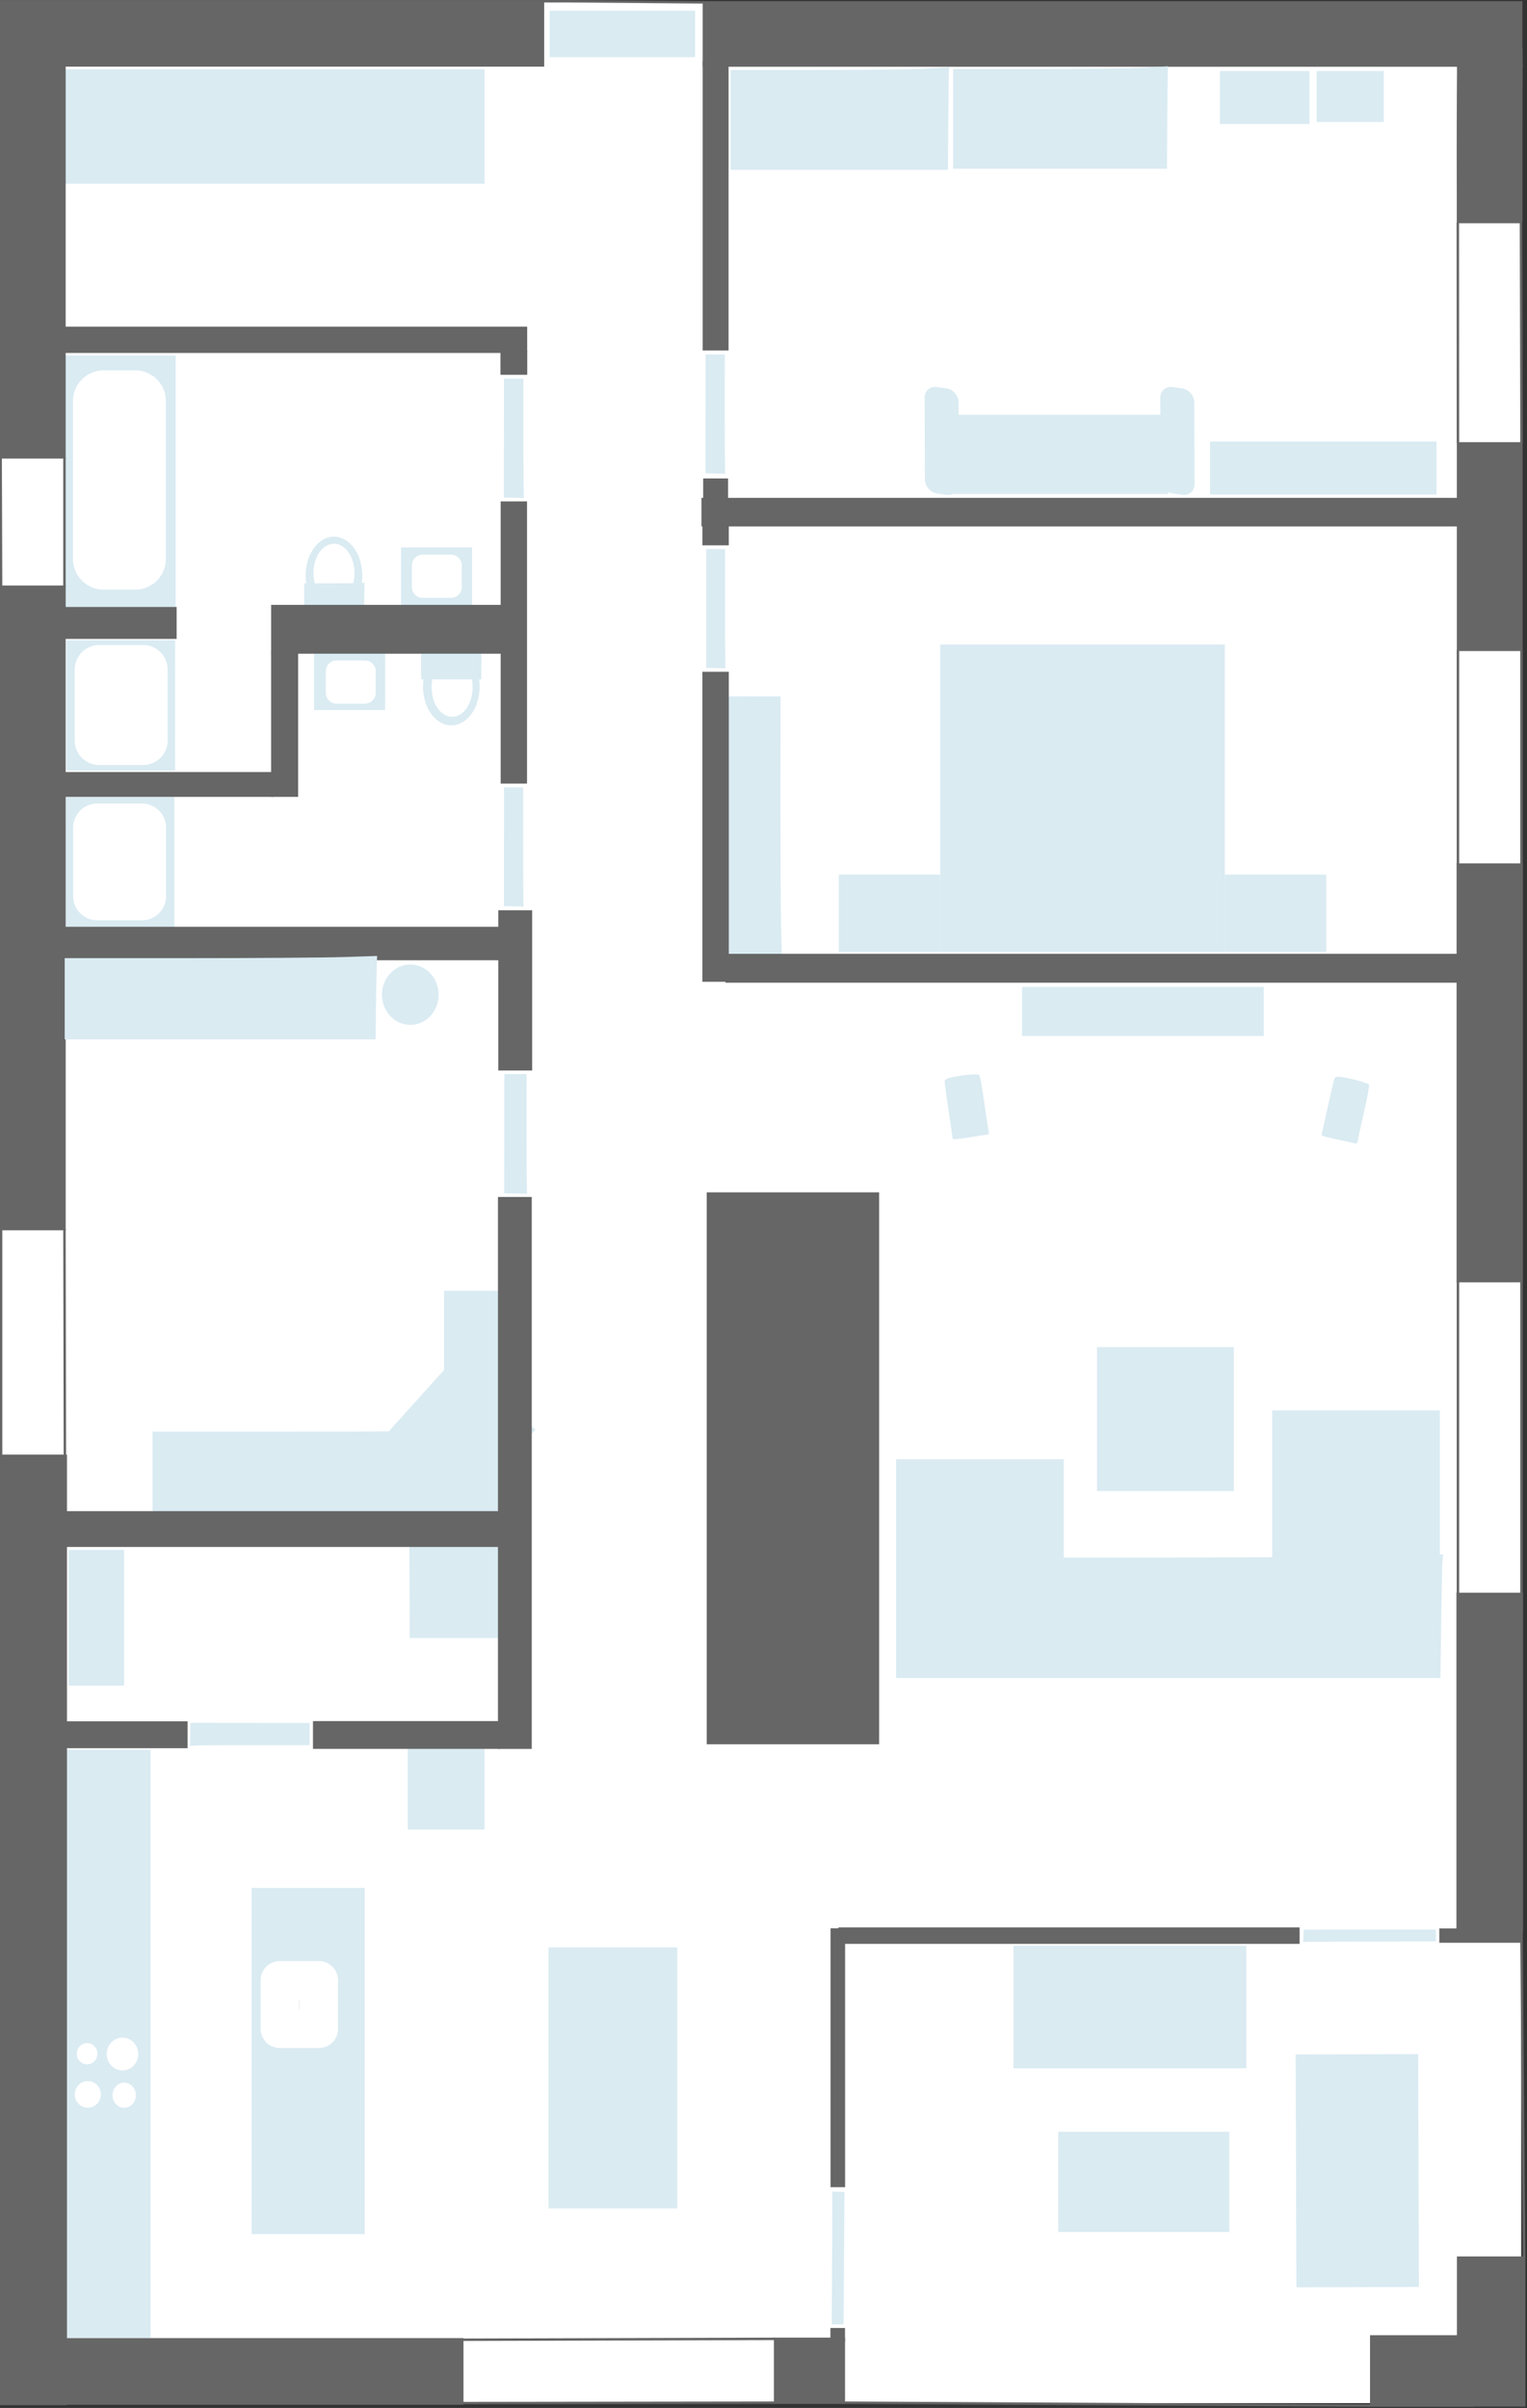 <?xml version="1.0" encoding="UTF-8" standalone="no"?>
<svg
   xmlns:dc="http://purl.org/dc/elements/1.1/"
   xmlns:cc="http://creativecommons.org/ns#"
   xmlns:rdf="http://www.w3.org/1999/02/22-rdf-syntax-ns#"
   xmlns:svg="http://www.w3.org/2000/svg"
   xmlns="http://www.w3.org/2000/svg"
   xmlns:sodipodi="http://sodipodi.sourceforge.net/DTD/sodipodi-0.dtd"
   xmlns:inkscape="http://www.inkscape.org/namespaces/inkscape"
   width="113.804mm"
   height="179.397mm"
   viewBox="0 0 113.804 179.397"
   version="1.1"
   id="svg8"
   inkscape:version="1.0.2 (394de47547, 2021-03-26)"
   sodipodi:docname="apartement_horizontal.svg">
  <rect x="0" y="0" width="113.804" height="179.397" fill="#333333" stroke="none"/>
  <defs
     id="defs2" />
  <sodipodi:namedview
     id="base"
     pagecolor="#ffffff"
     bordercolor="#666666"
     borderopacity="1.0"
     inkscape:pageopacity="0.0"
     inkscape:pageshadow="2"
     inkscape:zoom="0.7"
     inkscape:cx="-565.83098"
     inkscape:cy="323.75535"
     inkscape:document-units="mm"
     inkscape:current-layer="layer1-5"
     inkscape:document-rotation="0"
     showgrid="false"
     inkscape:window-width="2373"
     inkscape:window-height="1247"
     inkscape:window-x="452"
     inkscape:window-y="128"
     inkscape:window-maximized="0" />
  <g
     inkscape:label="Layer 1"
     inkscape:groupmode="layer"
     id="layer1"
     transform="translate(-7.189,-5.039)">
    <g
       inkscape:label="Ebene 1"
       id="layer1-5"
       transform="matrix(0.833,0,0,0.833,-178.712,-32.274)">
      <rect
         style="opacity:1;fill:#ffffff;fill-opacity:1;stroke:none;stroke-width:0.318;stroke-linejoin:round;stroke-miterlimit:4;stroke-dasharray:1.272, 1.272;stroke-dashoffset:0;stroke-opacity:1;paint-order:stroke fill markers"
         id="rect939"
         width="214.724"
         height="136.004"
         x="-259.725"
         y="223.267"
         rx="0.102"
         transform="rotate(-90)" />
      <path
         style="display:inline;fill:#daebf2;fill-opacity:1;stroke-width:0.13"
         d="m 308.01,55.837 -0.027,4.146 h -9.72 -9.72 v -4.464 -4.464 h 7.66 c 4.213,0 8.609,-0.054 9.769,-0.12 l 2.108,-0.12 -0.021,0.439 c -0.012,0.241 -0.034,2.305 -0.048,4.585 z"
         id="path3874"
         inkscape:connector-curvature="0" />
      <path
         style="display:inline;fill:#daebf2;fill-opacity:1;stroke-width:0.191"
         d="m 341.562,89.022 h -10.13 v -2.369 -2.369 h 10.13 10.13 v 2.369 2.369 z"
         id="path3876"
         inkscape:connector-curvature="0" />
      <path
         style="display:inline;fill:#daebf2;fill-opacity:1;stroke-width:0.182"
         d="m 343.971,55.703 h -3.007 v -2.278 -2.278 h 3.007 3.007 v 2.278 2.278 z"
         id="path3880"
         inkscape:connector-curvature="0" />
      <path
         style="display:inline;fill:#daebf2;fill-opacity:1;stroke-width:0.182"
         d="m 336.321,55.885 h -4.009 v -2.369 -2.369 h 4.009 4.009 v 2.369 2.369 z"
         id="path3882"
         inkscape:connector-curvature="0" />
      <path
         style="display:inline;fill:#daebf2;fill-opacity:1;stroke-width:0.149"
         d="m 267.899,176.748 -0.043,3.386 h -15.52 -15.52 v -3.647 -3.647 h 12.231 c 6.727,0 13.746,-0.044 15.597,-0.098 l 3.366,-0.098 -0.034,0.359 c -0.019,0.197 -0.053,1.882 -0.077,3.745 z"
         id="path3874-5"
         inkscape:connector-curvature="0" />
      <ellipse
         style="display:inline;fill:#daebf2;fill-opacity:1;stroke-width:0.272"
         id="path3901"
         cx="-133.758"
         cy="259.879"
         rx="2.701"
         ry="2.534"
         transform="rotate(-90)" />
      <path
         style="display:inline;fill:#daebf2;fill-opacity:1;stroke-width:0.226"
         d="m 352.112,189.87 -0.067,4.997 h -24.352 -24.352 v -5.381 -5.381 h 19.191 c 10.555,0 21.568,-0.065 24.472,-0.145 l 5.282,-0.145 -0.054,0.529 c -0.029,0.291 -0.084,2.778 -0.121,5.526 z"
         id="path3874-5-2"
         inkscape:connector-curvature="0" />
      <path
         style="display:inline;fill:#daebf2;fill-opacity:1;stroke-width:0.502"
         d="m 344.492,184.79 h -7.503 v -6.926 -6.926 h 7.503 7.503 v 6.926 6.926 z"
         id="path3880-9"
         inkscape:connector-curvature="0" />
      <path
         style="display:inline;fill:#daebf2;fill-opacity:1;stroke-width:0.4"
         d="m 310.845,185.801 -7.503,-1.697 v -4.399 -4.399 h 7.503 7.503 v 4.399 4.399 z"
         id="path3880-9-0"
         inkscape:connector-curvature="0"
         sodipodi:nodetypes="ccccccccc" />
      <path
         style="display:inline;fill:#daebf2;fill-opacity:1;stroke-width:0.437"
         d="m 327.442,178.152 h -6.123 v -6.439 -6.439 h 6.123 6.123 v 6.439 6.439 z"
         id="path3880-9-6"
         inkscape:connector-curvature="0" />
      <path
         style="display:inline;fill:#daebf2;fill-opacity:1;stroke-width:0.683"
         d="m 247.728,61.223 h -18.791 v -5.117 -5.117 h 18.791 18.791 v 5.117 5.117 z"
         id="path3880-9-6-6"
         inkscape:connector-curvature="0" />
      <path
         style="display:inline;fill:#daebf2;fill-opacity:1;stroke-width:0.08"
         d="m 259.815,187.46 0.011,3.834 h 4.015 4.015 v -4.129 -4.129 h -3.164 c -1.74,0 -3.556,-0.05 -4.035,-0.111 l -0.871,-0.111 0.009,0.406 c 0.005,0.223 0.014,2.131 0.02,4.24 z"
         id="path3874-0-7"
         inkscape:connector-curvature="0" />
      <path
         style="display:inline;fill:#daebf2;fill-opacity:1;stroke-width:0.516"
         d="m 320.022,129.922 h -12.733 v -13.738 -13.738 h 12.733 12.733 v 13.738 13.738 z"
         id="path3876-3"
         inkscape:connector-curvature="0" />
      <path
         style="display:inline;fill:#daebf2;fill-opacity:1;stroke-width:0.39"
         d="m 232.837,253.886 h -3.802 v -26.301 -26.301 h 3.802 3.802 v 26.301 26.301 z"
         id="path3876-4"
         inkscape:connector-curvature="0" />
      <path
         style="display:inline;fill:#daebf2;fill-opacity:1;stroke-width:0.32"
         d="m 278.007,242.307 h -5.757 v -11.671 -11.671 h 5.757 5.757 v 11.671 11.671 z"
         id="path3876-4-5"
         inkscape:connector-curvature="0" />
      <path
         style="display:inline;fill:#daebf2;fill-opacity:1;stroke-width:0.138"
         d="m 263.082,208.421 h -3.432 v -3.661 -3.661 h 3.432 3.432 v 3.661 3.661 z"
         id="path3876-4-5-0-5"
         inkscape:connector-curvature="0" />
      <path
         style="display:inline;fill:#daebf2;fill-opacity:1;stroke-width:0.152"
         d="m 231.791,195.554 h -2.484 v -6.072 -6.072 h 2.484 2.484 v 6.072 6.072 z"
         id="path3876-4-1"
         inkscape:connector-curvature="0" />
      <path
         style="display:inline;fill:#daebf2;fill-opacity:1;stroke-width:0.292"
         d="m 233.923,99.171 h -4.964 V 87.883 76.595 h 4.964 4.964 v 11.288 11.288 z"
         id="path3876-3-4"
         inkscape:connector-curvature="0" />
      <rect
         style="display:inline;fill:#f2f2f2;fill-opacity:1;stroke:#ffffff;stroke-width:5.505;stroke-linejoin:round;stroke-miterlimit:4;stroke-dasharray:none;stroke-opacity:1"
         id="rect5077"
         width="14.113"
         height="2.808"
         x="-94.78"
         y="232.451"
         transform="rotate(-90)" />
      <ellipse
         style="display:inline;fill:#daebf2;fill-opacity:1;stroke-width:0.308"
         id="path3901-3"
         cx="-96.263"
         cy="253.05"
         rx="3.471"
         ry="2.534"
         transform="rotate(-90)" />
      <ellipse
         style="display:inline;fill:#ffffff;fill-opacity:1;stroke-width:0.228"
         id="path3901-3-5"
         cx="-96.053"
         cy="253.05"
         rx="2.631"
         ry="1.834"
         transform="rotate(-90)" />
      <ellipse
         style="display:inline;fill:#daebf2;fill-opacity:1;stroke-width:0.308"
         id="path3901-3-8"
         cx="-106.202"
         cy="263.55"
         rx="3.471"
         ry="2.534"
         transform="rotate(-90)" />
      <ellipse
         style="display:inline;fill:#ffffff;fill-opacity:1;stroke-width:0.228"
         id="path3901-3-5-1"
         cx="-106.272"
         cy="263.62"
         rx="2.631"
         ry="1.834"
         transform="rotate(-90)" />
      <path
         style="display:inline;fill:#daebf2;fill-opacity:1;stroke-width:0.208"
         d="m 233.976,113.711 h -4.859 v -5.828 -5.828 h 4.859 4.859 v 5.828 5.828 z"
         id="path3876-3-4-9"
         inkscape:connector-curvature="0" />
      <path
         style="display:inline;fill:#daebf2;fill-opacity:1;stroke-width:0.208"
         d="m 233.91,127.732 h -4.859 v -5.828 -5.828 h 4.859 4.859 v 5.828 5.828 z"
         id="path3876-3-4-9-2"
         inkscape:connector-curvature="0" />
      <rect
         style="display:inline;fill:#f2f2f2;fill-opacity:1;stroke:#ffffff;stroke-width:4.375;stroke-linejoin:round;stroke-miterlimit:4;stroke-dasharray:none;stroke-opacity:1"
         id="rect5077-7"
         width="6.354"
         height="3.938"
         x="-111.024"
         y="232.043"
         transform="rotate(-90)" />
      <rect
         style="display:inline;fill:#f2f2f2;fill-opacity:1;stroke:#ffffff;stroke-width:4.323;stroke-linejoin:round;stroke-miterlimit:4;stroke-dasharray:none;stroke-opacity:1"
         id="rect5077-7-0"
         width="6.125"
         height="3.989"
         x="-124.944"
         y="231.877"
         transform="rotate(-90)" />
      <path
         style="display:inline;fill:#daebf2;fill-opacity:1;stroke-width:0.112"
         d="m 262.227,98.975 h -3.179 v -2.608 -2.608 h 3.179 3.179 v 2.608 2.608 z"
         id="path3876-3-4-9-4"
         inkscape:connector-curvature="0" />
      <path
         style="display:inline;fill:#daebf2;fill-opacity:1;stroke-width:0.112"
         d="m 254.45,108.3 h -3.179 v -2.608 -2.608 h 3.179 3.179 v 2.608 2.608 z"
         id="path3876-3-4-9-4-6"
         inkscape:connector-curvature="0" />
      <rect
         style="display:inline;fill:#f2f2f2;fill-opacity:1;stroke:#ffffff;stroke-width:1.934;stroke-linejoin:round;stroke-miterlimit:4;stroke-dasharray:none;stroke-opacity:1"
         id="rect5077-7-8"
         width="1.934"
         height="2.529"
         x="-97.3"
         y="260.99"
         transform="rotate(-90)" />
      <rect
         style="display:inline;fill:#f2f2f2;fill-opacity:1;stroke:#ffffff;stroke-width:1.934;stroke-linejoin:round;stroke-miterlimit:4;stroke-dasharray:none;stroke-opacity:1"
         id="rect5077-7-8-9"
         width="1.934"
         height="2.529"
         x="-106.762"
         y="253.289"
         transform="rotate(-90)" />
      <path
         style="display:inline;fill:#daebf2;fill-opacity:1;stroke-width:0.345"
         d="m 250.744,244.605 h -5.057 v -15.48 -15.48 h 5.057 5.057 v 15.48 15.48 z"
         id="path3876-3-4-9-2-9"
         inkscape:connector-curvature="0" />
      <rect
         style="display:inline;fill:#f2f2f2;fill-opacity:1;stroke:#ffffff;stroke-width:3.419;stroke-linejoin:round;stroke-miterlimit:4;stroke-dasharray:none;stroke-opacity:1"
         id="rect5077-7-0-7"
         width="4.357"
         height="3.508"
         x="-226.255"
         y="248.198"
         transform="rotate(-90)" />
      <ellipse
         style="display:inline;fill:#ffffff;fill-opacity:1;stroke-width:0.123"
         id="path3901-6"
         cx="-232.112"
         cy="231.027"
         rx="1.194"
         ry="1.168"
         transform="rotate(-90)" />
      <ellipse
         style="display:inline;fill:#ffffff;fill-opacity:1;stroke-width:0.149"
         id="path3901-6-1"
         cx="-228.504"
         cy="234.13"
         rx="1.468"
         ry="1.411"
         transform="rotate(-90)" />
      <ellipse
         style="display:inline;fill:#ffffff;fill-opacity:1;stroke-width:0.097"
         id="path3901-6-1-3"
         cx="-228.474"
         cy="230.965"
         rx="0.95"
         ry="0.924"
         transform="rotate(-90)" />
      <ellipse
         style="display:inline;fill:#ffffff;fill-opacity:1;stroke-width:0.112"
         id="path3901-6-1-3-4"
         cx="-232.187"
         cy="234.282"
         rx="1.125"
         ry="1.044"
         transform="rotate(-90)" />
      <path
         style="display:inline;fill:#daebf2;fill-opacity:1;stroke-width:0.032"
         d="m 255.765,98.042 -0.007,0.933 h -2.686 -2.686 v -1.004 -1.004 h 2.117 c 1.164,0 2.379,-0.012 2.699,-0.027 l 0.583,-0.027 -0.006,0.099 c -0.003,0.054 -0.009,0.518 -0.013,1.031 z"
         id="path3874-02-1"
         inkscape:connector-curvature="0" />
      <path
         style="display:inline;fill:#daebf2;fill-opacity:1;stroke-width:0.032"
         d="m 266.23,104.181 -0.007,0.933 h -2.686 -2.686 v -1.004 -1.004 h 2.117 c 1.164,0 2.379,-0.012 2.699,-0.027 l 0.583,-0.027 -0.006,0.099 c -0.003,0.054 -0.009,0.518 -0.013,1.031 z"
         id="path3874-02-1-9"
         inkscape:connector-curvature="0" />
      <path
         style="display:inline;fill:#daebf2;fill-opacity:1;stroke-width:0.182"
         d="m 311.474,146.286 c -0.132,0.005 -0.876,0.114 -1.652,0.241 -0.777,0.127 -1.414,0.184 -1.416,0.127 -0.002,-0.057 -0.164,-1.17 -0.36,-2.473 -0.196,-1.303 -0.358,-2.503 -0.36,-2.667 -0.003,-0.234 0.312,-0.344 1.477,-0.514 0.814,-0.119 1.54,-0.149 1.613,-0.067 0.073,0.083 0.275,1.175 0.448,2.428 0.174,1.253 0.355,2.421 0.403,2.597 0.051,0.185 -0.013,0.323 -0.152,0.329 z"
         id="path3884-6"
         inkscape:connector-curvature="0" />
      <path
         style="display:inline;fill:#daebf2;fill-opacity:1;stroke-width:0.182"
         d="m 344.396,147.065 c -0.125,-0.043 -0.858,-0.207 -1.629,-0.366 -0.771,-0.159 -1.387,-0.333 -1.368,-0.388 0.018,-0.054 0.265,-1.152 0.548,-2.439 0.283,-1.287 0.561,-2.465 0.617,-2.619 0.081,-0.22 0.415,-0.21 1.563,0.048 0.803,0.18 1.492,0.412 1.53,0.515 0.038,0.103 -0.164,1.195 -0.45,2.428 -0.286,1.232 -0.534,2.388 -0.552,2.569 -0.019,0.19 -0.128,0.297 -0.26,0.252 z"
         id="path3884-67"
         inkscape:connector-curvature="0" />
      <path
         style="display:inline;fill:#daebf2;fill-opacity:1;stroke-width:0.339"
         d="m 325.428,137.449 h -10.812 v -2.193 -2.193 h 10.812 10.812 v 2.193 2.193 z"
         id="path3880-9-7"
         inkscape:connector-curvature="0" />
      <path
         style="display:inline;fill:#daebf2;fill-opacity:1;stroke-width:0.104"
         d="m 290.456,130.335 -2.199,-0.031 0.005,-11.614 0.005,-11.614 2.368,-8.7e-4 2.368,-8.6e-4 -0.004,9.153 c -0.002,5.034 0.024,10.286 0.059,11.672 l 0.063,2.519 -0.233,-0.025 c -0.128,-0.014 -1.222,-0.04 -2.431,-0.057 z"
         id="path3874-02"
         inkscape:connector-curvature="0" />
      <path
         style="display:inline;fill:#daebf2;fill-opacity:1;stroke-width:0.406"
         d="m 318.114,88.969 h -9.594 v -3.541 -3.541 h 9.594 9.594 v 3.541 3.541 z"
         id="path3880-9-6-7"
         inkscape:connector-curvature="0" />
      <path
         style="display:inline;fill:#daebf2;fill-opacity:1;stroke-width:0.042"
         d="m 269.051,125.856 -0.795,-0.015 0.005,-5.315 0.005,-5.315 0.856,7.9e-4 0.856,7.9e-4 -0.004,4.189 c -0.002,2.304 0.006,4.707 0.018,5.342 l 0.022,1.153 -0.084,-0.012 c -0.046,-0.007 -0.442,-0.019 -0.879,-0.027 z"
         id="path3874-02-7-5-9"
         inkscape:connector-curvature="0" />
      <path
         style="display:inline;fill:#daebf2;fill-opacity:1;stroke-width:0.043"
         d="m 269.058,89.305 -0.811,-0.015 0.005,-5.315 0.005,-5.315 0.874,7.9e-4 0.874,7.9e-4 -0.004,4.189 c -0.002,2.304 0.006,4.707 0.018,5.342 l 0.022,1.153 -0.086,-0.012 c -0.047,-0.007 -0.451,-0.019 -0.897,-0.027 z"
         id="path3874-02-7-5-9-9"
         inkscape:connector-curvature="0" />
      <path
         style="display:inline;fill:#daebf2;fill-opacity:1;stroke-width:0.042"
         d="m 287.088,87.139 -0.795,-0.015 0.005,-5.315 0.005,-5.315 0.856,8e-4 0.856,7.9e-4 -0.004,4.189 c -0.002,2.304 0.006,4.707 0.018,5.342 l 0.022,1.153 -0.084,-0.012 c -0.046,-0.007 -0.442,-0.019 -0.879,-0.027 z"
         id="path3874-02-7-5-9-9-5"
         inkscape:connector-curvature="0" />
      <path
         style="display:inline;fill:#daebf2;fill-opacity:1;stroke-width:0.042"
         d="m 287.131,104.546 -0.779,-0.015 0.005,-5.315 0.005,-5.315 0.839,8e-4 0.839,7.9e-4 -0.004,4.189 c -0.002,2.304 0.006,4.707 0.018,5.342 l 0.021,1.153 -0.082,-0.012 c -0.045,-0.007 -0.433,-0.019 -0.861,-0.027 z"
         id="path3874-02-7-5-9-9-5-1"
         inkscape:connector-curvature="0" />
      <path
         style="display:inline;fill:#daebf2;fill-opacity:1;stroke-width:0.035"
         d="m 339.791,217.88 0.014,-0.494 5.917,-0.009 5.917,-0.009 0.002,0.532 0.002,0.532 -4.663,0.007 c -2.565,0.004 -5.241,0.014 -5.947,0.023 l -1.283,0.016 0.013,-0.052 c 0.007,-0.029 0.019,-0.275 0.027,-0.546 z"
         id="path3874-02-7-5-9-9-5-1-0"
         inkscape:connector-curvature="0" />
      <path
         style="display:inline;fill:#daebf2;fill-opacity:1;stroke-width:0.035"
         d="m 298.228,240.83 0.494,0.018 -0.038,5.917 -0.038,5.917 -0.532,-0.002 -0.532,-0.002 0.03,-4.663 c 0.016,-2.565 0.027,-5.241 0.024,-5.947 l -0.006,-1.283 0.052,0.013 c 0.029,0.008 0.274,0.021 0.546,0.031 z"
         id="path3874-02-7-5-9-9-5-1-0-7"
         inkscape:connector-curvature="0" />
      <path
         style="display:inline;fill:#daebf2;fill-opacity:1;stroke-width:0.526"
         d="m 324.26,229.776 h -10.414 v -5.481 -5.481 h 10.414 10.414 v 5.481 5.481 z"
         id="path3880-9-6-7-8"
         inkscape:connector-curvature="0" />
      <path
         style="display:inline;fill:#daebf2;fill-opacity:1;stroke-width:0.526"
         d="m 339.124,238.954 -0.033,-10.414 5.481,-0.018 5.481,-0.018 0.033,10.414 0.033,10.414 -5.481,0.018 -5.481,0.018 z"
         id="path3880-9-6-7-8-7"
         inkscape:connector-curvature="0" />
      <path
         style="display:inline;fill:#daebf2;fill-opacity:1;stroke-width:0.408"
         d="m 325.502,244.417 h -7.652 v -4.481 -4.481 h 7.652 7.652 v 4.481 4.481 z"
         id="path3880-9-6-7-8-6"
         inkscape:connector-curvature="0" />
      <path
         style="display:inline;fill:#daebf2;fill-opacity:1;stroke-width:0.346"
         d="m 265.377,180.134 h -2.479 v -9.948 -9.948 h 2.479 2.479 v 9.948 9.948 z"
         id="path3880-9-6-7-6"
         inkscape:connector-curvature="0" />
      <path
         style="display:inline;fill:#daebf2;fill-opacity:1;stroke-width:0.276"
         d="m 337.291,129.922 h -4.537 v -3.453 -3.453 h 4.537 4.537 v 3.453 3.453 z"
         id="path3880-9-6-7-6-2"
         inkscape:connector-curvature="0" />
      <path
         style="display:inline;fill:#daebf2;fill-opacity:1;stroke-width:0.308"
         d="m 261.718,175.835 -3.913,-2.857 2.724,-3.024 2.724,-3.024 3.913,2.857 3.913,2.857 -2.724,3.024 -2.724,3.024 z"
         id="path3880-9-6-7-6-2-0"
         inkscape:connector-curvature="0"
         inkscape:transform-center-x="-3.4579129e-06"
         inkscape:transform-center-y="-0.70532947" />
      <path
         style="display:inline;fill:#daebf2;fill-opacity:1;stroke-width:0.046"
         d="m 269.202,151.537 -0.924,-0.015 0.006,-5.333 0.006,-5.333 0.995,7.9e-4 0.995,8e-4 -0.004,4.203 c -0.002,2.311 0.007,4.723 0.021,5.359 l 0.025,1.157 -0.098,-0.012 c -0.054,-0.007 -0.514,-0.019 -1.022,-0.027 z"
         id="path3874-02-7-5"
         inkscape:connector-curvature="0" />
      <path
         style="display:inline;fill:#daebf2;fill-opacity:1;stroke-width:0.032"
         d="m 266.23,104.622 -0.007,0.933 h -2.686 -2.686 v -1.004 -1.004 h 2.117 c 1.164,0 2.379,-0.012 2.699,-0.027 l 0.583,-0.027 -0.006,0.099 c -0.003,0.054 -0.009,0.518 -0.013,1.031 z"
         id="path3874-02-1-1"
         inkscape:connector-curvature="0" />
      <path
         style="display:inline;fill:#daebf2;fill-opacity:1;stroke-width:0.046"
         d="m 240.192,199.806 0.015,-0.924 5.333,0.005 5.333,0.005 -5.3e-4,0.995 -5.3e-4,0.995 -4.203,-0.004 c -2.311,-0.002 -4.723,0.007 -5.359,0.022 l -1.157,0.026 0.012,-0.098 c 0.007,-0.054 0.019,-0.514 0.027,-1.022 z"
         id="path3874-02-7-5-4"
         inkscape:connector-curvature="0" />
      <path
         style="display:inline;fill:#daebf2;fill-opacity:1;stroke-width:0.256"
         d="m 278.852,49.902 h -6.507 v -2.077 -2.077 h 6.507 6.507 v 2.077 2.077 z"
         id="path3880-9-6-6-2"
         inkscape:connector-curvature="0" />
      <rect
         id="rect3724"
         width="5.656"
         height="73.127"
         x="-50.657"
         y="286.145"
         style="display:inline;fill:#666666;stroke:#666666;stroke-width:0.214;stroke-opacity:1"
         transform="rotate(-90)" />
      <rect
         id="rect3726"
         width="35.16"
         height="5.709"
         x="-85.698"
         y="223.228"
         style="display:inline;fill:#666666;stroke:#666666;stroke-width:0.22;stroke-opacity:1"
         transform="rotate(-90)" />
      <rect
         id="rect3728"
         width="57.445"
         height="5.67"
         x="-154.718"
         y="223.267"
         style="display:inline;fill:#666666;stroke:#666666;stroke-width:0.223;stroke-opacity:1"
         transform="rotate(-90)" />
      <rect
         id="rect3730"
         width="84.651"
         height="5.709"
         x="-259.725"
         y="223.267"
         style="display:inline;fill:#666666;stroke:#666666;stroke-width:0.373;stroke-opacity:1"
         transform="rotate(-90)" />
      <rect
         id="rect3732"
         width="5.67"
         height="35.514"
         x="-259.725"
         y="228.976"
         style="display:inline;fill:#666666;stroke:#666666;stroke-width:0.295;stroke-opacity:1"
         transform="rotate(-90)" />
      <rect
         id="rect3734"
         width="5.709"
         height="6.142"
         x="-259.686"
         y="292.523"
         style="display:inline;fill:#666666;stroke:#666666;stroke-width:0.222;stroke-opacity:1"
         transform="rotate(-90)" />
      <rect
         id="rect3736"
         width="0.974"
         height="1.073"
         x="-254.095"
         y="297.583"
         style="display:inline;fill:#666666;stroke:#666666;stroke-width:0.234;stroke-opacity:1"
         transform="rotate(-90)" />
      <rect
         id="rect3738"
         width="22.925"
         height="1.073"
         x="-240.295"
         y="297.593"
         style="display:inline;fill:#666666;stroke:#666666;stroke-width:0.231;stroke-opacity:1"
         transform="rotate(-90)" />
      <rect
         id="rect3740"
         width="1.102"
         height="40.888"
         x="-218.463"
         y="298.37"
         style="display:inline;fill:#666666;stroke:#666666;stroke-width:0.374;stroke-opacity:1"
         transform="rotate(-90)" />
      <rect
         id="rect3742"
         width="1.063"
         height="7.245"
         x="-218.443"
         y="352.055"
         style="display:inline;fill:#666666;stroke:#666666;stroke-width:0.22;stroke-opacity:1"
         transform="rotate(-90)" />
      <rect
         id="rect3744"
         width="30.002"
         height="5.689"
         x="-217.38"
         y="353.61"
         style="display:inline;fill:#666666;stroke:#666666;stroke-width:0.271;stroke-opacity:1"
         transform="rotate(-90)" />
      <rect
         id="rect3746"
         width="37.227"
         height="5.689"
         x="-159.364"
         y="353.61"
         style="display:inline;fill:#666666;stroke:#666666;stroke-width:0.243;stroke-opacity:1"
         transform="rotate(-90)" />
      <rect
         id="rect3748"
         width="18.485"
         height="5.689"
         x="-102.923"
         y="353.61"
         style="display:inline;fill:#666666;stroke:#666666;stroke-width:0.196;stroke-opacity:1"
         transform="rotate(-90)" />
      <rect
         id="rect3750"
         width="15.395"
         height="5.689"
         x="-64.554"
         y="353.61"
         style="display:inline;fill:#666666;stroke:#666666;stroke-width:0.169;stroke-opacity:1"
         transform="rotate(-90)" />
      <rect
         id="rect3752"
         width="2.165"
         height="67.465"
         x="-91.683"
         y="286.125"
         style="display:inline;fill:#666666;stroke:#666666;stroke-width:0.393;stroke-opacity:1"
         transform="rotate(-90)" />
      <rect
         id="rect3754"
         width="25.716"
         height="2.142"
         x="-76.051"
         y="286.125"
         style="display:inline;fill:#666666;stroke:#666666;stroke-width:0.176;stroke-opacity:1"
         transform="rotate(-90)" />
      <rect
         id="rect3756"
         width="3.944"
         height="2.142"
         x="-93.461"
         y="286.125"
         style="display:inline;fill:#666666;stroke:#666666;stroke-width:0.218;stroke-opacity:1"
         transform="rotate(-90)" />
      <rect
         id="rect3758"
         width="27.506"
         height="2.144"
         x="-132.493"
         y="286.123"
         style="display:inline;fill:#666666;stroke:#666666;stroke-width:0.22;stroke-opacity:1"
         transform="rotate(-90)" />
      <rect
         id="rect3760"
         width="2.199"
         height="66.901"
         x="-132.493"
         y="288.267"
         style="display:inline;fill:#666666;stroke:#666666;stroke-width:0.382;stroke-opacity:1"
         transform="rotate(-90)" />
      <rect
         id="rect3762"
         width="1.89"
         height="2.142"
         x="-89.517"
         y="286.125"
         style="display:inline;fill:#666666;stroke:#666666;stroke-width:0.083;stroke-opacity:1"
         transform="rotate(-90)" />
      <rect
         id="rect3764"
         width="2.14"
         height="44.602"
         x="-76.255"
         y="225.63"
         style="display:inline;fill:#666666;stroke:#666666;stroke-width:0.21;stroke-opacity:1"
         transform="rotate(-90)" />
      <rect
         id="rect3766"
         width="1.949"
         height="2.177"
         x="-78.204"
         y="268.055"
         style="display:inline;fill:#666666;stroke:#666666;stroke-width:0.22;stroke-opacity:1"
         transform="rotate(-90)" />
      <rect
         id="rect3768"
         width="25.057"
         height="2.177"
         x="-114.787"
         y="268.055"
         style="display:inline;fill:#666666;stroke:#666666;stroke-width:0.182;stroke-opacity:1"
         transform="rotate(-90)" />
      <rect
         id="rect3770"
         width="4.148"
         height="20.574"
         x="-103.149"
         y="247.536"
         style="display:inline;fill:#666666;stroke:#666666;stroke-width:0.218;stroke-opacity:1"
         transform="rotate(-90)" />
      <rect
         id="rect3772"
         width="12.807"
         height="2.199"
         x="-115.956"
         y="247.536"
         style="display:inline;fill:#666666;stroke:#666666;stroke-width:0.22;stroke-opacity:1"
         transform="rotate(-90)" />
      <rect
         id="rect3774"
         width="2.005"
         height="20.24"
         x="-115.956"
         y="227.296"
         style="display:inline;fill:#666666;stroke:#666666;stroke-width:0.22;stroke-opacity:1"
         transform="rotate(-90)" />
      <rect
         id="rect3776"
         width="14.115"
         height="2.812"
         x="-140.428"
         y="267.86"
         style="display:inline;fill:#666666;stroke:#666666;stroke-width:0.22;stroke-opacity:1"
         transform="rotate(-90)" />
      <rect
         id="rect3778"
         width="2.617"
         height="40.202"
         x="-130.489"
         y="227.658"
         style="display:inline;fill:#666666;stroke:#666666;stroke-width:0.378;stroke-opacity:1"
         transform="rotate(-90)" />
      <rect
         id="rect3780"
         width="49.137"
         height="2.795"
         x="-201.099"
         y="267.837"
         style="display:inline;fill:#666666;stroke:#666666;stroke-width:0.229;stroke-opacity:1"
         transform="rotate(-90)" />
      <rect
         id="rect3782"
         width="2.835"
         height="39.432"
         x="-182.968"
         y="228.425"
         style="display:inline;fill:#666666;stroke:#666666;stroke-width:0.366;stroke-opacity:1"
         transform="rotate(-90)" />
      <rect
         id="rect3784"
         width="2.185"
         height="11.713"
         x="-201.04"
         y="228.13"
         style="display:inline;fill:#666666;stroke:#666666;stroke-width:0.22;stroke-opacity:1"
         transform="rotate(-90)" />
      <rect
         id="rect3786"
         width="2.264"
         height="16.556"
         x="-201.099"
         y="251.281"
         style="display:inline;fill:#666666;stroke:#666666;stroke-width:0.22;stroke-opacity:1"
         transform="rotate(-90)" />
      <rect
         id="rect3788"
         width="13.209"
         height="5.906"
         x="-259.922"
         y="353.63"
         style="display:inline;fill:#666666;stroke:#666666;stroke-width:0.22;stroke-opacity:1"
         transform="rotate(-90)" />
      <rect
         id="rect3790"
         width="6.181"
         height="9.095"
         x="-259.942"
         y="345.854"
         style="display:inline;fill:#666666;stroke:#666666;stroke-width:0.22;stroke-opacity:1"
         transform="rotate(-90)" />
      <rect
         id="rect3780-7"
         width="48.839"
         height="14.9"
         x="-200.537"
         y="286.663"
         style="display:inline;fill:#666666;stroke:#666666;stroke-width:0.526;stroke-opacity:1"
         transform="rotate(-90)" />
      <path
         style="display:inline;fill:#666666;fill-opacity:1;stroke:#666666;stroke-width:0.172;stroke-opacity:1"
         d="m 359.316,50.962 c -0.023,0.023 -0.047,3.118 -0.053,6.878 l -0.011,6.836 h -2.827 -2.827 l -0.012,-6.433 c -0.007,-3.538 0.04,-6.987 0.103,-7.665 l 0.115,-1.232 h 2.714 2.714 l 0.063,0.787 c 0.034,0.433 0.044,0.806 0.021,0.829 z"
         id="path4064"
         inkscape:connector-curvature="0" />
      <rect
         id="rect3774-7"
         width="2.677"
         height="9.853"
         x="-101.848"
         y="229.033"
         style="display:inline;fill:#666666;stroke:#666666;stroke-width:0.178;stroke-opacity:1"
         transform="rotate(-90)" />
      <path
         style="display:inline;fill:none;stroke:#666666;stroke-width:0.22px;stroke-linecap:butt;stroke-linejoin:miter;stroke-opacity:1"
         d="M 223.267,175.074 V 154.718"
         id="path5416"
         inkscape:connector-curvature="0" />
      <path
         style="display:inline;fill:none;stroke:#666666;stroke-width:0.22px;stroke-linecap:butt;stroke-linejoin:miter;stroke-opacity:1"
         d="m 228.976,175.074 -0.039,-20.356"
         id="path5418"
         inkscape:connector-curvature="0" />
      <path
         style="display:inline;fill:none;stroke:#666666;stroke-width:0.22px;stroke-linecap:butt;stroke-linejoin:miter;stroke-opacity:1"
         d="M 228.937,97.274 V 85.698"
         id="path5420"
         inkscape:connector-curvature="0" />
      <path
         style="display:inline;fill:none;stroke:#666666;stroke-width:0.22px;stroke-linecap:butt;stroke-linejoin:miter;stroke-opacity:1"
         d="m 223.267,97.274 -0.039,-11.575"
         id="path5422"
         inkscape:connector-curvature="0" />
      <path
         style="display:inline;fill:none;stroke:#666666;stroke-width:0.22px;stroke-linecap:butt;stroke-linejoin:miter;stroke-opacity:1"
         d="m 359.252,64.677 0.047,19.761"
         id="path5424"
         inkscape:connector-curvature="0" />
      <path
         style="display:inline;fill:none;stroke:#666666;stroke-width:0.22px;stroke-linecap:butt;stroke-linejoin:miter;stroke-opacity:1"
         d="m 353.61,84.438 c -0.011,-19.761 -0.011,-19.761 -0.011,-19.761"
         id="path5426"
         inkscape:connector-curvature="0" />
      <path
         style="display:inline;fill:none;stroke:#666666;stroke-width:0.22px;stroke-linecap:butt;stroke-linejoin:miter;stroke-opacity:1"
         d="m 359.299,122.138 c -2e-5,-19.214 -2e-5,-19.214 -2e-5,-19.214"
         id="path5428"
         inkscape:connector-curvature="0" />
      <path
         style="display:inline;fill:none;stroke:#666666;stroke-width:0.22px;stroke-linecap:butt;stroke-linejoin:miter;stroke-opacity:1"
         d="m 353.61,102.924 c 0,19.214 0,19.214 0,19.214"
         id="path5430"
         inkscape:connector-curvature="0" />
      <path
         style="display:inline;fill:none;stroke:#666666;stroke-width:0.22px;stroke-linecap:butt;stroke-linejoin:miter;stroke-opacity:1"
         d="m 359.299,159.364 1e-5,28.014"
         id="path5432"
         inkscape:connector-curvature="0" />
      <path
         style="display:inline;fill:none;stroke:#666666;stroke-width:0.22px;stroke-linecap:butt;stroke-linejoin:miter;stroke-opacity:1"
         d="m 353.61,159.364 c 0,28.014 0,28.014 0,28.014"
         id="path5434"
         inkscape:connector-curvature="0" />
      <path
         style="display:inline;fill:none;stroke:#666666;stroke-width:0.22px;stroke-linecap:butt;stroke-linejoin:miter;stroke-opacity:1"
         d="m 359.299,218.443 0.236,28.269"
         id="path5438"
         inkscape:connector-curvature="0" />
      <path
         style="display:inline;fill:none;stroke:#666666;stroke-width:0.22px;stroke-linecap:butt;stroke-linejoin:miter;stroke-opacity:1"
         d="m 292.523,259.685 -28.033,0.039"
         id="path5444"
         inkscape:connector-curvature="0" />
      <path
         style="display:inline;fill:none;stroke:#666666;stroke-width:0.22px;stroke-linecap:butt;stroke-linejoin:miter;stroke-opacity:1"
         d="m 292.523,253.976 -28.033,0.079"
         id="path5446"
         inkscape:connector-curvature="0" />
      <path
         style="display:inline;fill:none;stroke:#666666;stroke-width:0.22px;stroke-linecap:butt;stroke-linejoin:miter;stroke-opacity:1"
         d="m 345.854,259.941 -47.188,-0.256"
         id="path5448"
         inkscape:connector-curvature="0" />
      <rect
         id="rect3724-2"
         width="5.783"
         height="48.566"
         x="-50.667"
         y="223.205"
         style="display:inline;fill:#666666;stroke:#666666;stroke-width:0.176;stroke-opacity:1"
         transform="rotate(-90)" />
      <path
         style="display:inline;fill:#666666;fill-opacity:1;stroke:#666666;stroke-width:0.22px;stroke-linecap:butt;stroke-linejoin:miter;stroke-opacity:1"
         d="m 286.145,45.003 -14.374,-0.117"
         id="path2223"
         inkscape:connector-curvature="0" />
      <path
         style="display:inline;fill:#daebf2;fill-opacity:1;stroke-width:0.141"
         d="m 256.813,134.382 -0.038,3.374 h -13.908 -13.908 v -3.634 -3.634 h 10.961 c 6.028,0 12.318,-0.044 13.977,-0.098 l 3.017,-0.098 v 0 c -0.017,0.197 -0.079,2.233 -0.1,4.089 z"
         id="path3874-5-6"
         inkscape:connector-curvature="0"
         sodipodi:nodetypes="ccccccsccccc" />
      <path
         style="display:inline;fill:#daebf2;fill-opacity:1;stroke-width:0.276"
         d="m 302.752,129.922 h -4.537 v -3.453 -3.453 h 4.537 4.537 v 3.453 3.453 z"
         id="path3880-9-6-7-6-2-2"
         inkscape:connector-curvature="0" />
      <path
         style="display:inline;fill:#daebf2;fill-opacity:1;stroke-width:0.129"
         d="m 327.603,55.745 -0.026,4.146 h -9.567 -9.567 v -4.464 -4.464 h 7.54 c 4.147,0 8.474,-0.054 9.615,-0.12 l 2.075,-0.12 -0.021,0.439 c -0.012,0.241 -0.033,2.305 -0.048,4.585 z"
         id="path3874-9"
         inkscape:connector-curvature="0" />
      <rect
         style="display:inline;fill:#f2f2f2;fill-opacity:1;stroke:#daebf2;stroke-width:2.201;stroke-linejoin:round;stroke-miterlimit:4;stroke-dasharray:none;stroke-opacity:1"
         id="rect5077-7-8-99-7"
         width="0.866"
         height="7.318"
         x="-331.77"
         y="-42.826"
         transform="matrix(-0.991,-0.136,-0.004,-1,0,0)" />
      <rect
         style="display:inline;fill:#f2f2f2;fill-opacity:1;stroke:#daebf2;stroke-width:2.201;stroke-linejoin:round;stroke-miterlimit:4;stroke-dasharray:none;stroke-opacity:1"
         id="rect5077-7-8-99-7-0"
         width="0.866"
         height="7.318"
         x="-310.482"
         y="-45.724"
         transform="matrix(-0.991,-0.136,-0.004,-1,0,0)" />
    </g>
  </g>
</svg>
